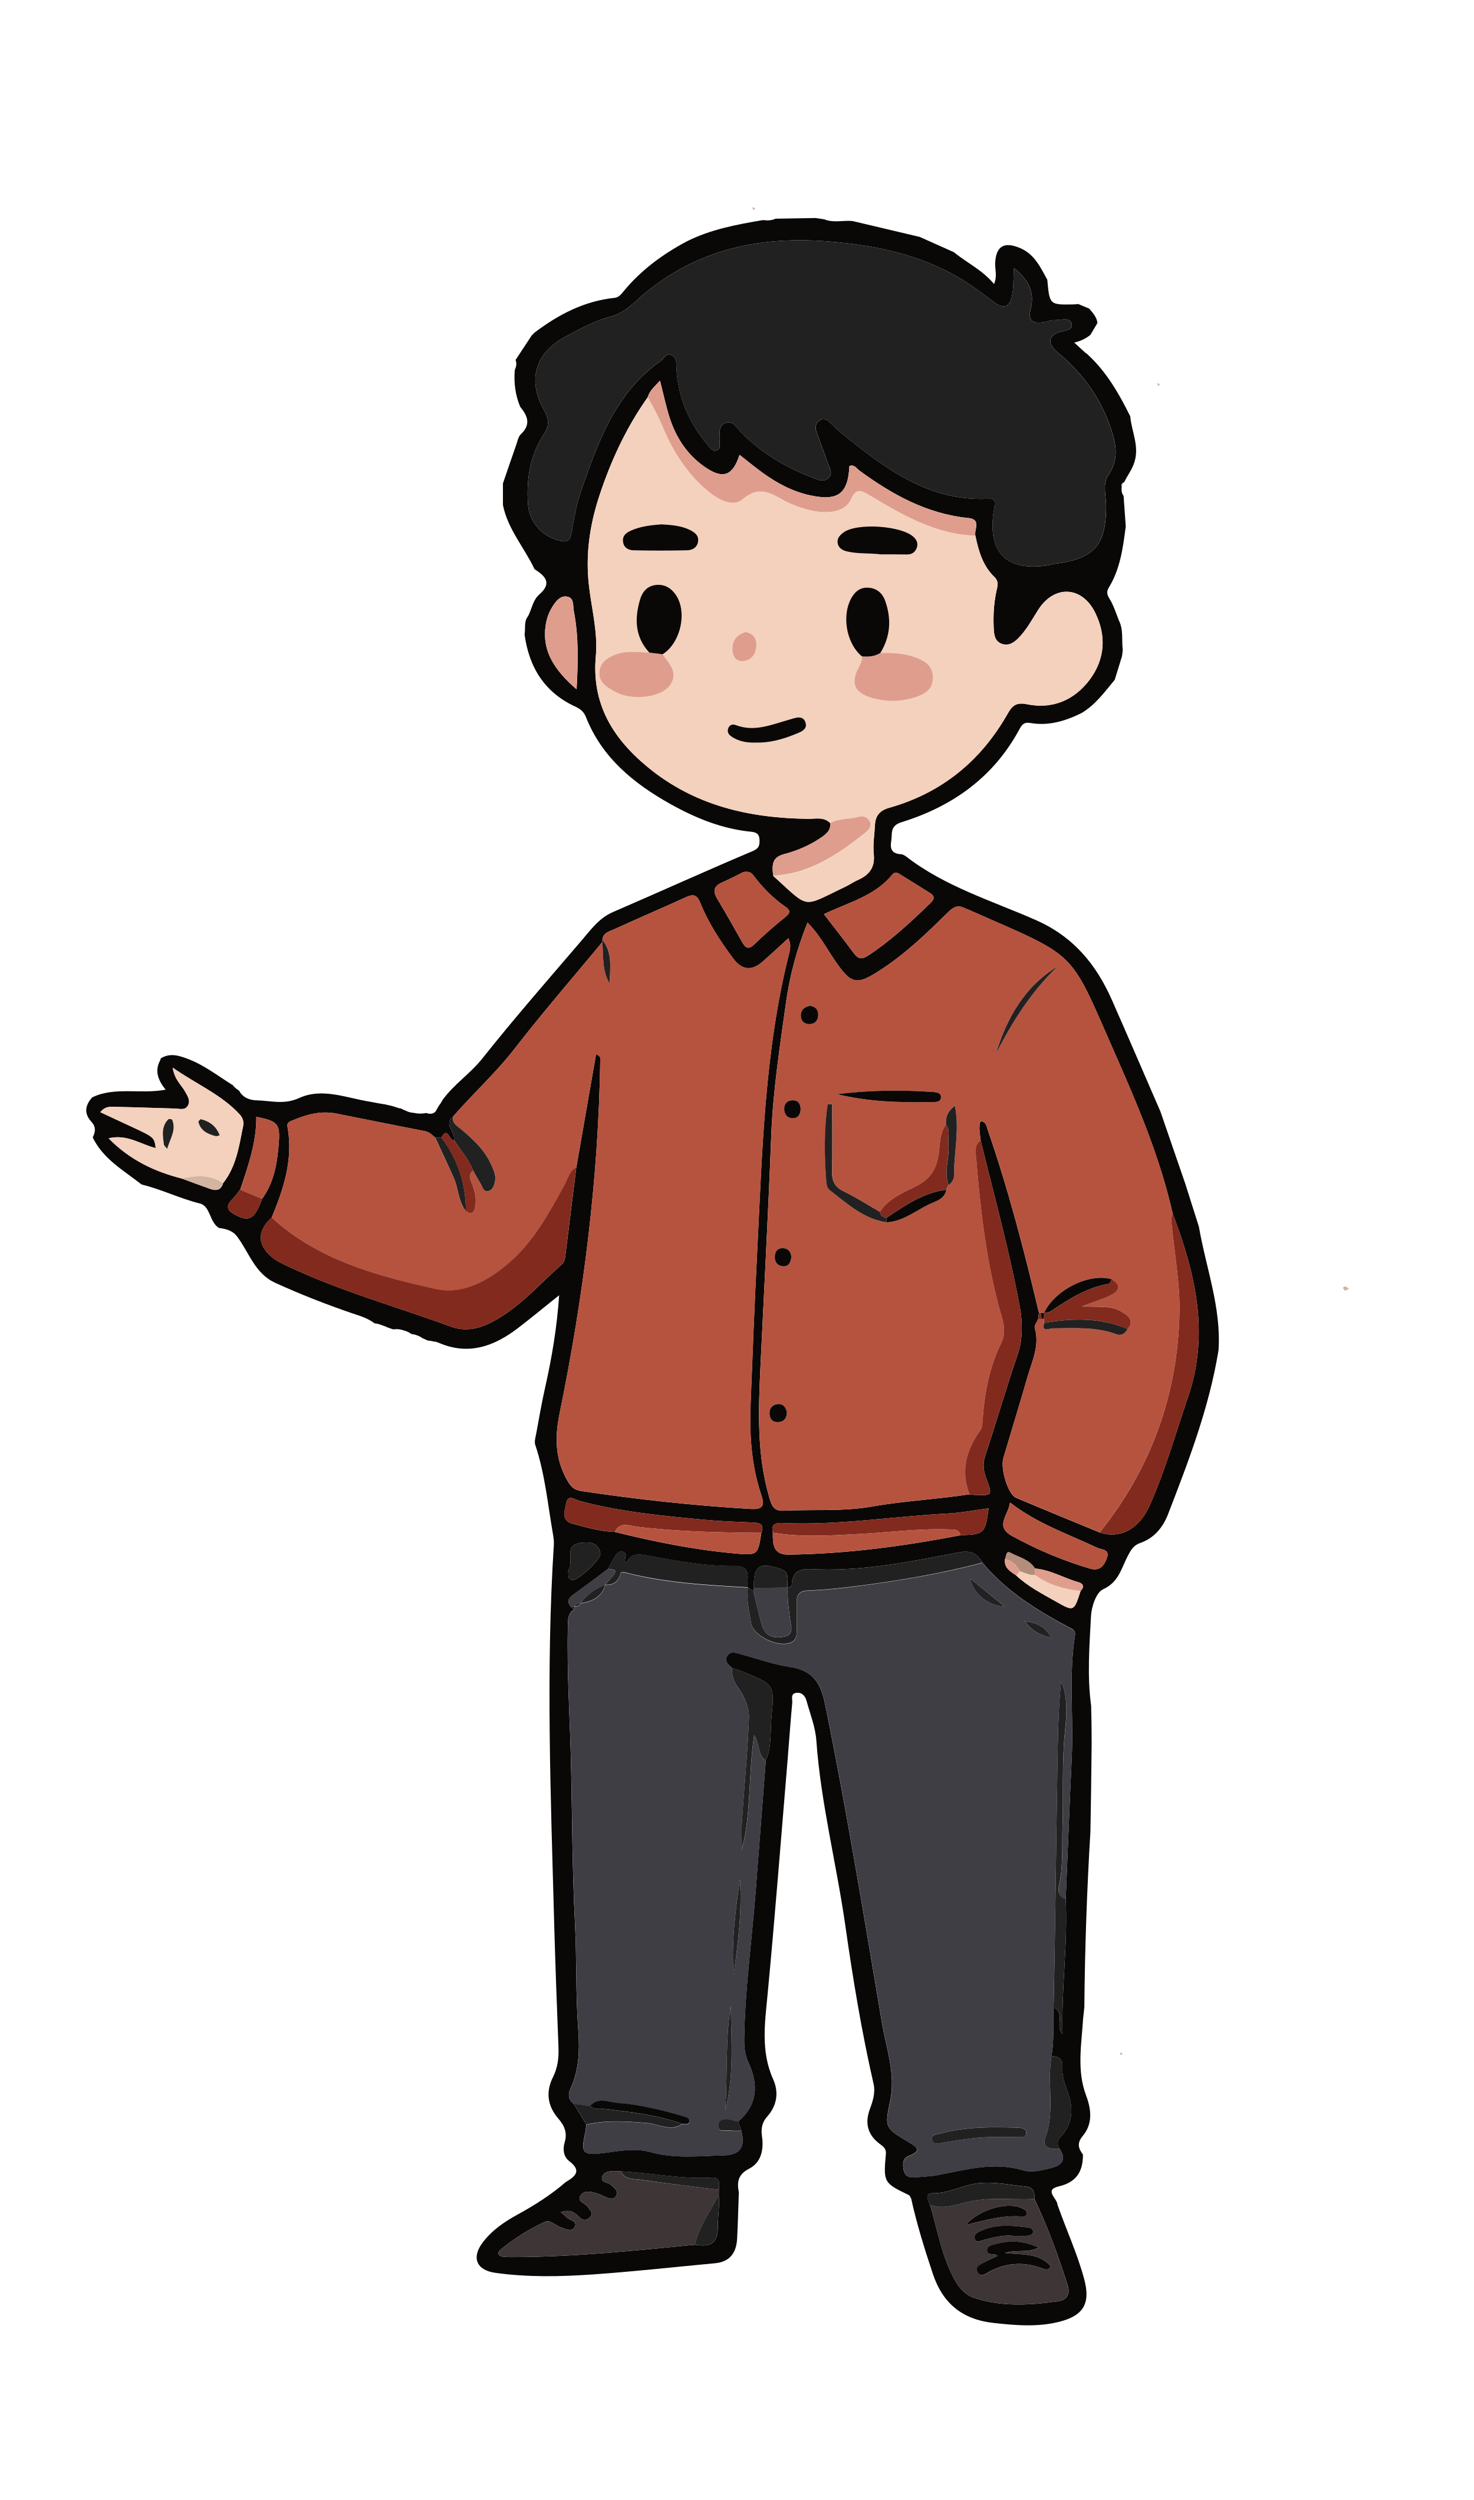 <?xml version="1.0" encoding="utf-8"?>
<!-- Generator: Adobe Illustrator 24.0.2, SVG Export Plug-In . SVG Version: 6.00 Build 0)  -->
<svg version="1.1" id="Capa_1" xmlns="http://www.w3.org/2000/svg" xmlns:xlink="http://www.w3.org/1999/xlink" x="0px" y="0px"
	 viewBox="0 0 286.13 485.28" style="enable-background:new 0 0 286.13 485.28;" xml:space="preserve">
<style type="text/css">
	.st0{fill:#0A0807;}
	.st1{fill:#D2B4A0;}
	.st2{fill:#D3B5A1;}
	.st3{fill:#3F3E45;}
	.st4{fill:#B6533F;}
	.st5{fill:#F4D1BD;}
	.st6{fill:#212121;}
	.st7{fill:#822A1D;}
	.st8{fill:#3E3636;}
	.st9{fill:#DF9E8D;}
	.st10{fill:#B48E7B;}
</style>
<path class="st0" d="M232.73,238.13c-0.88-2.77-1.75-5.54-2.63-8.31c-1.61-4.69-3.23-9.38-4.84-14.06
	c-3.13-7.2-6.23-14.42-9.4-21.61c-3.06-6.94-7.48-12.34-14.8-15.56c-8.51-3.75-17.59-6.48-25.11-12.29
	c-0.31-0.24-0.71-0.47-1.08-0.49c-1.7-0.1-2.14-0.98-1.87-2.55c0.25-1.46-0.32-2.94,2-3.66c9.88-3.06,17.84-8.71,22.86-17.99
	c0.51-0.95,0.88-1.49,2.22-1.26c3.46,0.59,6.71-0.38,9.81-1.91c2.74-1.59,4.53-4.12,6.5-6.48c0.47-1.54,0.94-3.07,1.42-4.61
	c0.05-0.4,0.09-0.8,0.14-1.19c-0.24-1.91,0.17-3.91-0.76-5.74c-0.46-1.17-0.85-2.38-1.41-3.49c-0.47-0.94-1.29-1.65-0.53-2.89
	c2.22-3.62,2.74-7.74,3.28-11.84c-0.14-1.98-0.28-3.95-0.42-5.93c-0.42-0.56-0.44-1.21-0.36-1.87c-0.12-0.43,0.12-0.66,0.48-0.81
	c0.62-1.3,1.51-2.4,1.97-3.85c1.02-3.17-0.55-5.95-0.79-8.91c-2.23-4.49-4.7-8.82-8.5-12.22l-0.15-0.07c-0.65-0.6-1.3-1.2-2.23-2.04
	c1.3-0.31,2.28-0.8,3.14-1.5c0.46-0.77,0.91-1.55,1.37-2.32c-0.15-1.14-0.9-1.95-1.6-2.77c-0.71-0.3-1.43-0.6-2.14-0.9
	c-0.3,0.03-0.59,0.07-0.89,0.08c-4.67,0.09-4.67,0.09-5.11-4.79c-1.33-2.41-2.46-4.94-5.26-6.14c-3.12-1.33-4.71-0.4-4.86,2.92
	c-0.05,1.21,0.45,2.47-0.22,4.05c-2.31-2.77-5.3-4.12-7.78-6.17l-6.64-2.97c-4.34-1.03-8.68-2.06-13.03-3.08l-0.6-0.04
	c-1.64-0.03-3.3,0.36-4.91-0.3c-0.56-0.08-1.13-0.17-1.69-0.25c-2.59,0.04-5.17,0.08-7.76,0.13c-0.78,0.38-1.61,0.36-2.44,0.27
	c-5.1,0.86-10.18,1.8-14.86,4.17c-4.59,2.45-8.72,5.48-12.07,9.5c-0.5,0.6-0.99,1.33-1.84,1.42c-5.91,0.61-10.94,3.24-15.58,6.76
	c-0.18,0.18-0.37,0.37-0.55,0.55l-3.13,4.76c0.28,0.67,0.13,1.31-0.15,1.94c-0.2,2.46,0.09,4.85,1.05,7.14
	c1.43,1.74,2.15,3.44,0.13,5.33c-0.51,0.48-0.65,1.37-0.91,2.09c-0.87,2.48-1.72,4.97-2.57,7.46c0,1.4,0,2.8,0,4.19
	c0.94,4.7,4.16,8.27,6.14,12.46c2.05,1.31,3.48,2.68,0.91,4.91c-1.23,1.07-1.44,2.78-2.16,4.18c-0.87,1.07-0.48,2.39-0.69,3.59
	c0.87,6.37,3.88,11.25,9.87,14c0.97,0.44,1.65,1.01,2.04,2.01c3.1,7.87,9.24,12.87,16.33,16.85c4.89,2.74,10.07,4.87,15.74,5.42
	c1.11,0.11,1.61,0.51,1.63,1.63c0.01,1.05-0.1,1.61-1.36,2.14c-9.07,3.83-18.03,7.91-27.07,11.81c-2.72,1.17-4.33,3.45-6.12,5.54
	c-6.49,7.58-13.07,15.1-19.28,22.92c-2.33,2.93-5.56,5.03-7.73,8.07c-0.17,0.36-0.39,0.7-0.65,1.01c-0.17,0.3-0.36,0.58-0.51,0.9
	c-0.35,0.73-1.08,0.84-1.82,0.63c-0.06-0.02-0.09-0.04-0.14-0.06c-0.36,0.08-0.75,0.12-1.17,0.12c-0.44,0-0.84-0.05-1.22-0.14
	c-0.57-0.02-1.1-0.16-1.6-0.42c-0.31-0.1-0.6-0.24-0.87-0.41c-0.33-0.04-0.71-0.14-1.16-0.31c-0.64-0.24-1.34-0.34-2.01-0.51
	c-0.33-0.05-0.66-0.11-0.99-0.16c-0.65-0.12-1.29-0.24-1.94-0.36c-4.58-0.73-9.26-2.77-13.76-0.7c-2.9,1.33-5.49,0.5-8.21,0.44
	c-1.44-0.03-2.74-0.58-3.42-1.89c-0.51-0.29-0.94-0.68-1.28-1.13l-0.11-0.03c-2.83-1.78-5.48-3.86-8.67-5.04
	c-1.73-0.65-3.42-1.14-5.15-0.05c0,0.14-0.04,0.26-0.11,0.37c-1.08,2.01-0.46,3.81,1.06,5.7c-4.93,0.92-9.8-0.63-14.23,1.48
	c-1.42,1.54-1.65,3.16-0.16,4.77c0.91,0.98,0.77,1.96,0.24,3.02c2.03,4.21,6.02,6.4,9.48,9.13c3.87,0.94,7.45,2.73,11.34,3.7
	c2.02,0.5,1.83,3.59,3.67,4.74c1.33,0.17,2.6,0.47,3.49,1.6c2.37,3.11,3.46,7.23,7.45,9.05c4.82,2.2,9.74,4.13,14.75,5.85
	c1.57,0.54,3.14,0.95,4.54,2.02c0.12,0.02,0.25,0.02,0.37,0.04c0.49,0.1,0.96,0.27,1.42,0.45c0.2,0.06,0.39,0.14,0.57,0.23
	c0.08,0.03,0.16,0.07,0.25,0.1c0.33,0.13,0.66,0.23,0.99,0.34c0.1-0.01,0.2,0,0.3-0.02c0.58-0.06,1.14,0.02,1.65,0.2
	c0.01,0,0.01,0,0.02,0c0.69,0.18,1.19,0.43,1.58,0.73c0.86,0.1,1.59,0.4,2.18,0.83c0.02,0.01,0.04,0.01,0.06,0.02
	c0.14,0.06,0.29,0.12,0.43,0.18c0.16,0.07,0.31,0.14,0.45,0.22c0.43,0.03,0.83,0.1,1.19,0.21c0.27-0.02,0.62,0.08,1.06,0.27
	c5.76,2.47,10.72,0.63,15.33-2.9c2.6-1.99,5.11-4.08,7.97-6.36c-0.42,6.26-1.41,12.08-2.71,17.87c-0.68,3.01-1.2,6.06-1.76,9.09
	c-0.13,0.68-0.37,1.46-0.17,2.07c1.9,5.66,2.43,11.57,3.45,17.4c0.12,0.69,0.2,1.33,0.16,2.02c-1.56,24.43-0.6,48.86,0.06,73.28
	c0.22,8.08,0.53,16.15,0.84,24.22c0.08,2.03-0.13,3.96-1.06,5.81c-1.46,2.9-1.07,5.63,1.03,8.06c1.19,1.38,1.8,2.76,1.23,4.62
	c-0.4,1.3-0.22,2.79,0.86,3.61c2.55,1.94,1.18,3.01-0.67,4.11c-2.87,2.49-6.06,4.5-9.38,6.32c-2.55,1.4-4.93,3.03-6.71,5.38
	c-2.23,2.94-1.24,5.39,2.44,5.9c6.26,0.88,12.56,0.75,18.82,0.32c7.95-0.55,15.88-1.44,23.83-2.18c2.94-0.27,4.15-2.09,4.29-4.8
	c0.16-2.98,0.22-5.97,0.33-8.95c-0.37-1.98-0.2-3.48,2-4.6c2.38-1.22,2.86-3.76,2.5-6.26c-0.22-1.51-0.01-2.72,1-3.85
	c1.92-2.16,2.3-4.72,1.16-7.26c-2.42-5.39-1.61-10.85-1.08-16.43c1.44-15.18,2.62-30.39,3.89-45.59c0.31-3.68,0.55-7.36,0.9-11.03
	c0.06-0.69-0.39-1.78,0.78-1.95c1.02-0.15,1.72,0.55,1.97,1.48c0.71,2.59,1.75,5.17,1.93,7.81c0.87,12.17,3.93,23.97,5.64,36
	c1.46,10.26,3.15,20.48,5.46,30.59c0.4,1.77-0.14,3.35-0.72,4.94c-0.97,2.65-0.47,4.88,1.81,6.65c0.67,0.52,1.41,0.87,1.3,2.09
	c-0.5,5.49-0.37,5.6,4.45,7.92c0.21,0.1,0.31,0.45,0.46,0.68c1.1,4.97,2.61,9.81,4.22,14.64c1.91,5.72,5.74,8.85,11.78,9.51
	c4.3,0.47,8.57,0.84,12.8-0.24c4.65-1.18,6.02-3.56,4.83-8.12c-1.32-5.02-3.53-9.73-5.23-14.62c-0.06-1.21-2.69-2.84,0.26-3.53
	c3.46-0.81,4.71-2.92,4.69-6.18c-0.9-1.2-1.21-2.22-0.03-3.62c1.97-2.35,1.65-5.17,0.65-7.82c-1.85-4.91-0.9-9.87-0.6-14.84
	c0.08-0.76,0.17-1.53,0.25-2.29c0.1-11.39,0.5-22.77,1.18-34.13c0.01-0.4,0.01-0.8,0.02-1.2c0.02-1.2,0.04-2.4,0.06-3.59
	c0.02-1.05,0.03-2.11,0.05-3.16c0.04-3.12,0.07-6.24,0.11-9.36c-0.01-1.24-0.02-2.48-0.03-3.72c-0.02-1.13-0.04-2.26-0.07-3.38
	c-0.79-5.79-0.33-11.6-0.03-17.38c0.09-1.84,1.01-4.63,2.35-5.23c3.07-1.39,3.54-4.12,4.8-6.49c0.58-1.09,1.08-2.04,2.36-2.48
	c2.74-0.95,4.45-3.02,5.45-5.61c4.02-10.39,8.01-20.78,9.8-31.86C237.08,253.78,234.1,246.09,232.73,238.13z M173.19,169.79
	c0.4-0.49,0.85-0.48,1.31-0.2c2.04,1.25,4.07,2.52,6.1,3.8c0.98,0.62,0.69,1.25,0,1.92c-3.81,3.68-7.67,7.29-12.13,10.21
	c-1.19,0.78-1.92,0.6-2.73-0.5c-1.83-2.48-3.74-4.9-5.8-7.57C164.7,175.16,169.8,173.95,173.19,169.79z M111.93,133.81
	c-4.37-3.79-7.06-7.71-5.85-13.28c0.21-0.95,0.61-1.9,1.13-2.73c0.69-1.09,1.6-2.33,3.03-1.96c1.24,0.32,0.96,1.81,1.16,2.83
	C112.33,123.49,112.23,128.35,111.93,133.81z M112.82,95.24c-0.91,2.62-1.41,5.4-1.86,8.14c-0.27,1.66-0.96,1.94-2.43,1.56
	c-3.33-0.86-5.79-3.64-6.03-6.98c-0.35-4.9,0.37-9.61,3.11-13.75c1.15-1.75,0.86-3.04-0.03-4.63c-3.26-5.8-1.69-11.11,4.22-14.25
	c2.82-1.49,5.62-3.07,8.74-3.88c2.96-0.77,4.85-3.11,7.07-4.89c10.49-8.43,22.43-10.78,35.63-9.66c8.2,0.69,15.94,2.24,23.23,6.06
	c3.02,1.58,5.73,3.58,8.43,5.64c1.89,1.45,3.09,1.08,3.56-1.22c0.32-1.54,0.23-3.16,0.37-5.34c2.89,2.28,4.04,4.74,3.26,7.84
	c-0.66,2.65,0.62,2.99,2.72,2.62c0.59-0.1,1.17-0.39,1.75-0.36c1.23,0.05,3.13-0.69,3.48,0.72c0.33,1.32-1.59,1.28-2.65,1.69
	c-1.96,0.76-1.99,2.3-0.1,3.85c4.98,4.08,8.56,9.13,10.52,15.27c0.92,2.89,1.32,5.68-0.65,8.53c-1.21,1.75-0.43,4.09-0.44,6.16
	c-0.04,7.49-2.3,10.07-9.86,11.07c-0.69,0.09-1.36,0.32-2.05,0.4c-8.01,0.99-11.23-3.15-9.82-11.17c0.32-1.79-0.09-1.9-1.39-1.84
	c-11.77,0.48-20.23-6.26-28.67-13.06c-0.62-0.5-1.13-1.13-1.72-1.67c-0.61-0.57-1.28-1.03-2.13-0.47c-0.79,0.52-0.88,1.35-0.61,2.13
	c0.67,1.98,1.48,3.92,2.12,5.9c0.32,0.99,1.21,2.13,0.29,3.08c-1,1.03-2.28,0.33-3.36-0.09c-5.17-2-9.85-4.79-13.74-8.81
	c-0.79-0.82-1.46-2.2-2.88-1.75c-1.67,0.53-1.05,2.13-1.18,3.35c-0.07,0.67,0.26,1.55-0.45,1.92c-0.95,0.5-1.46-0.45-1.92-1
	c-3.64-4.32-5.77-9.26-6.04-14.95c-0.04-0.89,0.08-1.88-0.85-2.41c-1.15-0.65-1.49,0.56-2.16,1.03
	C119.49,76.2,116.12,85.73,112.82,95.24z M125.67,148.85c-6.82-5.64-10.84-12.34-10.01-21.48c0.42-4.61-0.81-9.12-1.33-13.66
	c-0.7-6.01,0.14-11.74,1.98-17.37c2.24-6.84,5.24-13.33,9.42-19.23c0.38-1.3,1.35-2.1,2.39-3.21c0.7,2.71,1.18,5.13,1.96,7.45
	c1.3,3.87,3.52,7.15,6.97,9.45c3.34,2.22,5.18,1.56,6.51-2.51c1.53,1.19,2.96,2.37,4.45,3.46c2.85,2.07,5.94,3.71,9.4,4.43
	c5.31,1.11,7.22-0.39,7.47-5.72c0.95-0.38,1.4,0.47,1.96,0.89c6.35,4.65,13.09,8.39,21.12,9.2c2.62,0.26,1.09,2.22,1.38,3.44
	c0.61,2.96,1.44,5.84,3.7,8.01c0.93,0.9,0.57,1.82,0.37,2.76c-0.52,2.46-0.65,4.94-0.5,7.44c0.07,1.12,0.26,2.24,1.46,2.73
	c1.31,0.53,2.36-0.13,3.23-0.99c1.65-1.63,2.72-3.68,3.95-5.61c3.11-4.85,8.49-4.61,11.05,0.6c2.2,4.48,1.9,9.02-1.09,13.01
	c-2.98,3.96-7.21,5.75-12.14,4.75c-2.05-0.41-2.85,0.2-3.74,1.78c-5.19,9.18-12.79,15.42-23.01,18.31
	c-1.83,0.51-2.69,1.52-2.78,3.33c-0.09,1.89-0.43,3.81-0.23,5.67c0.27,2.64-0.93,4.08-3.15,5.05c-0.82,0.36-1.56,0.9-2.37,1.28
	c-8.54,4.03-6.75,4.45-13.99-2.1c-0.39-2.67,0.12-3.68,2.18-4.23c2.53-0.67,4.9-1.69,7.06-3.16c0.99-0.67,1.98-1.41,1.81-2.85
	c-1.22-1.25-2.8-0.81-4.24-0.82C145.45,158.81,134.8,156.4,125.67,148.85z M140.2,171.28c1.54-0.67,3.03-1.47,4.1-2
	c1.19-0.21,1.6,0.19,1.98,0.69c1.75,2.31,3.76,4.36,6.15,6.02c0.99,0.68,1.06,1.18,0.05,1.99c-2.08,1.68-4.12,3.43-6.03,5.31
	c-1.25,1.22-1.8,0.61-2.43-0.5c-1.57-2.76-3.11-5.54-4.75-8.26C138.35,173.02,138.5,172.02,140.2,171.28z M40.77,230.77
	c-1.84-0.65-3.67-1.34-5.5-2.01c-5.27-1.35-10.05-3.58-14.19-7.8c3.63-0.88,6.24,1.21,9.15,1.89c-0.3-2.1-0.3-2.1-4.63-4.11
	c-1.96-0.91-3.93-1.82-6.13-2.85c1-1.27,2.14-1.05,3.13-1.03c3.79,0.07,7.59,0.22,11.38,0.32c0.87,0.02,1.9,0.41,2.47-0.54
	c0.6-1-0.05-1.9-0.53-2.77c-0.69-1.27-2-2.19-2.4-4.63c4.69,3.27,9.45,5.23,12.99,9.06c0.54,0.58,0.87,1.36,0.7,2.21
	c-0.79,3.89-1.32,7.88-3.9,11.15C42.92,231.08,41.94,231.18,40.77,230.77z M45.67,235.81c-1.74-0.92-1.84-1.77-0.52-3.08
	c0.55-0.55,0.99-1.21,1.48-1.82c1.55-4.59,3.16-9.17,3.13-14.12c4.26,0.84,4.65,1.41,4.34,5.28c-0.3,3.8-0.91,7.47-3.23,10.64
	C49.39,236.72,48.39,237.24,45.67,235.81z M108.65,274.26c4.64-22.7,7.55-45.61,7.88-68.8c0-0.26-0.17-0.52-0.82-0.86l-3.84,22.03
	c-0.72,5.81-1.43,11.62-2.17,17.43c-0.06,0.46-0.26,1.03-0.59,1.32c-4.47,3.93-8.36,8.56-13.81,11.34c-2.55,1.3-5.16,1.76-7.79,0.79
	c-10.56-3.88-21.45-6.89-31.65-11.72c-0.9-0.43-1.83-0.84-2.62-1.42c-3.32-2.44-3.48-5.34-0.5-8.04c2.36-5.64,4.21-11.37,3.07-17.62
	c-0.18-0.96,0.69-1.1,1.29-1.35c2.61-1.1,5.31-1.76,8.16-1.21c5.76,1.13,11.52,2.32,17.28,3.43c0.88,0.17,1.36,0.77,1.96,1.26
	c0.39-0.01,0.77-0.02,1.16-0.03c1.32-2.34,1.55,0.79,2.47,0.49c0.35-1.56-2.18-3.06-0.11-4.66c3.93-4.48,8.34-8.5,12.01-13.25
	c5.42-7,11.24-13.7,16.89-20.52c-0.03-0.13-0.03-0.26,0.02-0.39c0.08-1.42,1.33-1.67,2.26-2.09c4.63-2.12,9.31-4.11,13.94-6.23
	c1.49-0.68,2.18-0.47,2.83,1.16c1.57,3.9,3.88,7.41,6.39,10.78c1.65,2.21,3.55,2.41,5.61,0.62c1.65-1.43,3.24-2.93,5.06-4.59
	c0.53,1.07,0.38,2.03,0.15,2.93c-4.84,19.2-5.23,38.88-6.23,58.49c-0.5,9.66-0.86,19.33-1.25,28.99c-0.24,6.01,0.16,11.97,2.1,17.73
	c0.75,2.21,0.06,2.76-2.18,2.63c-10.97-0.66-21.89-1.84-32.76-3.47c-1.43-0.21-2.03-0.83-2.77-2.12
	C107.68,283.07,107.71,278.82,108.65,274.26z M109.91,291.8c0.33-1.85,1.67-0.7,2.6-0.45c8.02,2.15,16.26,2.9,24.49,3.68
	c2.97,0.28,5.97,0.36,8.96,0.5c1.33,0.06,2.53,0.16,1.83,2.02c-0.69,4.38-0.69,4.4-5.29,3.98c-7.84-0.72-15.52-2.27-23.15-4.16
	c-2.81-0.09-5.5-0.89-8.19-1.6C108.79,295.13,109.66,293.18,109.91,291.8z M112.26,299.59c1.11-0.25,3.87-0.67,4.28,1.91
	c0.19,1.19-4.36,5.34-5.42,5.19c-1.03-0.15-0.69-1.01-0.84-1.88C111.56,303.36,109.45,300.22,112.26,299.59z M139.35,432.24
	c0.04,3.5-1.73,3.91-4.45,3.49c-11.59,1.13-23.18,2.34-34.84,2.4c-0.8,0-1.6,0.02-2.39-0.07c-1.03-0.13-1.2-0.82-0.48-1.4
	c2.63-2.14,5.5-3.96,8.58-5.38c1.03-0.47,2,0.68,3.02,1.04c0.94,0.33,2.2,0.99,2.74,0.04c0.73-1.27-1.03-1.34-1.61-2.02
	c-0.24-0.29-0.57-0.5-1.06-0.92c1.49-0.53,2.5-0.2,3.36,0.73c0.7,0.76,1.49,1.11,2.3,0.24c0.78-0.83,0-1.39-0.46-2.04
	c-0.51-0.73-2.19-1.05-1.33-2.23c0.77-1.08,2.18-0.67,3.34-0.3c0.47,0.15,0.91,0.41,1.37,0.6c0.75,0.32,1.65,0.69,2.14-0.17
	c0.58-1.02-0.38-1.56-1.03-2.17c-0.57-0.54-2.11-0.38-1.62-1.64c0.4-1.01,1.6-1.03,2.63-1c0.3,0.01,0.6,0.03,0.9,0.04
	c5.93,0.28,11.78,1.59,17.77,1.21c1.61-0.1,1.44,1.28,1.31,2.4c0,0.34-0.01,0.68-0.01,1.02
	C139.74,428.15,139.32,430.22,139.35,432.24z M207.23,443.51c0.6,1.88-0.15,2.97-1.96,3.21c-5.35,0.74-10.72,1.06-15.97-0.6
	c-1.77-0.56-2.99-1.8-3.92-3.47c-2.58-4.6-3.37-9.75-4.86-14.69c-0.41-0.9-1.07-2.25,0.53-2.23c3.1,0.04,5.74-1.54,8.68-1.92
	c3.19-0.41,6.32,0.34,9.46,0.64c1.43,0.14,1.7,1.15,1.59,2.37C203.39,432.22,205.41,437.82,207.23,443.51z M208.67,317.46
	c-1.25,7.82-0.25,15.69-0.62,23.53c-0.43,9.23-0.79,18.46-1.18,27.69c0.42,8.67-0.85,17.3-0.62,26.14c-1.54-1.57,0.69-4.1-1.74-5.15
	c-0.2,3.14,0.21,6.31-0.43,9.43c1.37,0.06,2.3,0.54,2.16,2.14c-0.12,1.42,0.27,2.76,0.76,4.05c1.27,3.33,1.63,6.53-1.05,9.41
	c-0.69,0.74-0.85,1.54-0.26,2.41c1.29,1.98,0.64,3.12-1.54,3.69c-1.86,0.48-3.83,0.98-5.62,0.45c-5.66-1.68-11.04-0.08-16.5,0.95
	c-1.46,0.27-2.97,0.31-4.45,0.44c-1.12,0.1-1.94-0.22-2.17-1.48c-0.21-1.17-0.22-2.22,1.11-2.72c2.67-1.02,1.21-1.82-0.13-2.62
	c-4.57-2.75-4.71-2.78-3.6-7.99c1.11-5.22-0.72-10.09-1.56-15.02c-3.5-20.69-6.87-41.4-11.06-61.98c-0.84-4.14-2.42-6.63-6.84-7.27
	c-3.23-0.47-6.37-1.63-9.54-2.48c-0.87-0.23-1.88-0.64-2.51,0.2c-0.8,1.05-0.02,1.84,0.82,2.49c0.74,0.26,1.5,0.5,2.22,0.79
	c5.85,2.38,6.08,2.41,5.45,8.5c-0.29,2.88,0.11,5.91-1.12,8.68c-0.66,8.53-1.31,17.07-1.98,25.6c-0.74,9.43-2.06,18.8-2.21,28.28
	c-0.03,1.63,0.11,3.22,0.79,4.68c2.01,4.31,1.85,8.21-1.95,11.52c0.2,0.6,0.4,1.19,0.59,1.79c0.85,3-0.17,4.68-3.26,4.75
	c-4.77,0.11-9.6,0.7-14.29-0.61c-3.23-0.9-6.34-0.17-9.48,0.2c-3.68,0.44-4.14-0.05-3.29-3.8c0.13-0.58,0.17-1.17,0.25-1.76
	c-0.81-1.33-1.62-2.65-2.42-3.98c-1-0.79-1.22-1.72-0.68-2.9c1.7-3.73,1.83-7.59,1.52-11.67c-0.51-6.75-0.27-13.53-0.62-20.3
	c-0.55-10.54-0.54-21.11-0.79-31.67c-0.21-8.66-0.8-17.32-0.6-25.99c0.03-1.31-0.1-2.63,1.23-3.45c-0.2-0.17-0.39-0.34-0.59-0.51
	c-1.07-1.22-0.29-1.89,0.71-2.6c2.18-1.56,4.32-3.19,6.47-4.79c0.38-0.7,0.73-1.4,1.13-2.08c0.4-0.69,0.83-1.54,1.81-1.2
	c1.11,0.39-0.18,1.45,0.59,2.21c0.76-1.86,2.11-1.87,3.86-1.55c5.67,1.04,11.36,2.13,17.15,2.07c3.5-0.03,2.29,2.43,2.56,4.16
	c0,0,0.03,0.04,0.03,0.04c0.36,0.2,0.72,0.41,1.08,0.61c0.03-0.18,0.05-0.36,0.08-0.54c-0.11-4.34,1.09-5.12,5.14-3.71
	c2.12,0.74,1.18,2.36,1.43,3.66l0,0c0.27-0.13,0.77-0.25,0.77-0.38c0.11-3.82,2.85-3.25,5.27-3.18c9.21,0.26,18.18-1.57,27.14-3.3
	c2.35-0.46,3.59,0.17,4.63,2c4.54,5.48,10.44,9.14,16.61,12.44C208.05,316.15,208.84,316.42,208.67,317.46z M151.81,295.63
	c10.78,0.51,21.43-1.27,32.15-1.84c2.64-0.14,5.27-0.66,7.95-1.01c-0.66,4.91-0.82,5.05-5.45,5.23
	c-11.02,2.12-22.12,3.62-33.37,3.76c-3.07,0.04-3.1-2.09-3.07-4.27C149.66,295.96,150.45,295.57,151.81,295.63z M209.76,308.83
	c-1.3,4.02-1.3,4.02-4.8,2.04c-2.68-1.52-5.44-2.93-7.71-5.07c-1.13-0.76-2.39-1.45-2.16-3.14c0.26-0.52,0.15-1.74,1.06-1.25
	c1.65,0.9,3.67,1.28,4.76,3.06c3,0.24,5.58,1.84,8.4,2.64C210.31,307.39,210.55,308.02,209.76,308.83z M214.85,302.47
	c-0.57,1.57-1.42,2.56-3.34,1.99c-5.27-1.56-10.29-3.69-15.1-6.34c-3.39-1.87-0.6-4.08-0.35-6.47c5.33,4.15,11.33,6.13,16.97,8.81
	C213.85,300.85,215.52,300.67,214.85,302.47z M230.6,271.25c-2.42,7.05-4.41,14.26-7.47,21.08c-2.02,4.5-5.76,6.44-9.66,5.14
	c-5.42-2.24-10.86-4.46-16.27-6.75c-1.52-0.64-3.04-5.62-2.43-7.7c1.55-5.25,3.17-10.47,4.68-15.73c0.89-3.11,2.43-6.13,1.41-9.55
	c-0.13-0.44,0.41-1.07,0.63-1.61c0.06-0.43,0.13-0.87,0.19-1.3c-2.85-12.02-5.94-23.98-9.99-35.66c-0.2-0.58-0.25-1.43-1.36-1.54
	c-0.42,1.24-0.1,2.49,0.03,3.72c2.63,10.82,5.63,21.57,7.63,32.5c0.47,2.58,0.61,5.97-0.41,8.97c-2.24,6.59-4.2,13.28-6.37,19.9
	c-0.51,1.55-0.26,2.92,0.27,4.34c1.21,3.25,1.2,3.25-2.39,3.11c-0.3-0.01-0.59-0.07-0.89-0.11c-6.29,0.97-12.64,1.27-18.94,2.38
	c-5.6,0.99-11.46,0.53-17.2,0.8c-1.89,0.09-2.27-1.02-2.7-2.47c-2.47-8.39-2.15-16.96-1.74-25.54c0.71-14.94,1.52-29.88,2.09-44.82
	c0.34-8.69,1.68-17.27,2.87-25.83c0.71-5.1,2.08-10.3,4.17-15.49c2.15,2.12,3.5,4.64,5.07,6.98c3.48,5.17,4.37,5.34,9.49,1.95
	c4.69-3.1,8.71-6.99,12.69-10.91c1.11-1.1,1.97-1.53,3.33-0.79c0.17,0.09,0.38,0.13,0.56,0.21c21.59,9.55,19.44,7.32,28.35,27.52
	c4.5,10.21,8.91,20.49,11.38,31.46C232.04,247.14,234.85,258.86,230.6,271.25z"/>
<path class="st1" d="M85.67,62.4"/>
<path class="st1" d="M146.62,40.47c-0.12,0.1-0.23,0.2-0.34,0.29c-0.08-0.12-0.18-0.24-0.24-0.37c-0.01-0.03,0.13-0.18,0.15-0.17
	C146.33,40.28,146.45,40.37,146.62,40.47z"/>
<path class="st1" d="M217.72,94.41c-0.12-0.43,0.12-0.66,0.48-0.81C218.04,93.86,217.88,94.14,217.72,94.41z"/>
<path class="st2" d="M261.89,250.14c-0.39,0.19-0.63,0.41-0.8,0.37c-0.18-0.05-0.29-0.36-0.43-0.55c0.15-0.09,0.33-0.28,0.46-0.25
	C261.33,249.74,261.52,249.92,261.89,250.14z"/>
<path class="st2" d="M217.65,398.36c0.1,0.11,0.19,0.22,0.28,0.33c-0.13,0.07-0.26,0.16-0.4,0.21c-0.03,0.01-0.16-0.15-0.14-0.18
	C217.45,398.58,217.56,398.47,217.65,398.36z"/>
<path class="st3" d="M204.52,389.68c-0.2,3.14,0.21,6.31-0.43,9.43c-0.06,0.59-0.14,1.18-0.19,1.77c-0.4,4.68,0.74,9.41-1,14.08
	c-0.76,2.03,1.19,2.29,2.81,2.18c1.29,1.98,0.64,3.12-1.54,3.69c-1.86,0.48-3.83,0.98-5.62,0.45c-5.66-1.68-11.04-0.08-16.5,0.95
	c-1.46,0.27-2.97,0.31-4.45,0.44c-1.12,0.1-1.94-0.22-2.17-1.48c-0.21-1.17-0.22-2.22,1.11-2.72c2.67-1.02,1.21-1.82-0.13-2.62
	c-4.57-2.75-4.71-2.78-3.6-7.99c1.11-5.22-0.72-10.09-1.56-15.02c-3.5-20.69-6.87-41.4-11.06-61.98c-0.84-4.14-2.42-6.63-6.84-7.27
	c-3.23-0.47-6.37-1.63-9.54-2.48c-0.87-0.23-1.88-0.64-2.51,0.2c-0.8,1.05-0.02,1.84,0.82,2.49c-0.12,1.47,0.38,2.73,1.22,3.91
	c1.25,1.74,2.15,3.81,2.06,5.83c-0.27,6.65-0.92,13.28-1.36,19.92c-0.12,1.86-0.02,3.73-0.02,5.6c1.87-7.23,1.22-14.62,2.39-22.22
	c1.18,1.83,0.63,3.86,2.26,4.93c-0.66,8.53-1.31,17.07-1.98,25.6c-0.74,9.43-2.06,18.8-2.21,28.28c-0.03,1.63,0.11,3.22,0.79,4.68
	c2.01,4.31,1.85,8.21-1.95,11.52c-0.38-0.08-0.78-0.12-1.15-0.25c-1.16-0.42-2.58-0.27-2.72,0.85c-0.21,1.67,1.47,1,2.4,1.14
	c0.67,0.1,1.37,0.04,2.06,0.05c0.85,3-0.17,4.68-3.26,4.75c-4.77,0.11-9.6,0.7-14.29-0.61c-3.23-0.9-6.34-0.17-9.48,0.2
	c-3.68,0.44-4.14-0.05-3.29-3.8c0.13-0.58,0.17-1.17,0.25-1.76c3.91-0.91,7.83-0.62,11.79-0.3c2.25,0.18,4.53,1.74,6.84,0.19
	c0.49,0.02,1.18,0.19,1.33-0.34c0.21-0.75-0.57-0.96-1.1-1.11c-4.2-1.22-8.45-2.26-12.83-2.61c-1.8-0.14-3.74-1.19-5.33,0.62
	c-1.04-0.14-2.09-0.28-3.13-0.43c-1-0.79-1.22-1.72-0.68-2.9c1.7-3.73,1.83-7.59,1.52-11.67c-0.51-6.75-0.27-13.53-0.62-20.3
	c-0.55-10.54-0.54-21.11-0.79-31.67c-0.21-8.66-0.8-17.32-0.6-25.99c0.03-1.31-0.1-2.63,1.23-3.45c0.01-0.21,0.03-0.41,0.04-0.62
	l0,0c0.51,0.04,0.94-0.09,1.19-0.59l0.02-0.01c2.24-0.34,4.1-1.17,4.79-3.58l0.01-0.01c1.72,0.13,2.63-0.77,2.99-2.36
	c0.18-0.02,0.37-0.05,0.55-0.08c7.9,2.09,16,2.51,24.1,2.97c0,0,0.02,0.04,0.02,0.04c-0.33,2.32,0.29,4.57,0.61,6.82
	c0.37,2.56,5.4,4.92,7.78,3.81c0.99-0.46,1.1-1.33,1.1-2.26c0.01-1.8,0.05-3.59-0.01-5.39c-0.06-1.58,0.45-2.35,2.19-2.42
	c2.98-0.13,5.96-0.41,8.92-0.79c8.4-1.08,16.75-2.45,24.95-4.62c4.54,5.48,10.44,9.14,16.61,12.44c0.72,0.39,1.51,0.66,1.35,1.69
	c-1.25,7.82-0.25,15.69-0.62,23.53c-0.43,9.23-0.79,18.46-1.18,27.69c-2.06-0.8-1.28-2.64-1.08-3.87c0.58-3.48,0.35-6.96,0.46-10.44
	c0.2-6.07-0.15-12.14,0.47-18.22c0.33-3.21,0.65-6.61-0.74-9.76c-0.6,5.57-0.63,11.16-0.72,16.71
	C204.99,358.62,204.86,374.15,204.52,389.68z M199.12,314.73c-0.09-0.02-0.18-0.05-0.27-0.07c0.06,0.05,0.12,0.11,0.18,0.16
	c1.25,1.76,3.01,2.63,5,3.08C203.02,315.79,201.22,315.02,199.12,314.73z M188.29,306.39c-0.07-0.03-0.13-0.06-0.2-0.1
	c0.06,0.04,0.12,0.07,0.19,0.11c0.74,2.93,3.32,5.17,6.74,5.45C192.57,309.87,190.43,308.13,188.29,306.39z M193.79,414.82
	c1.2,0,2.39,0.05,3.59-0.02c0.7-0.04,1.85,0.34,1.83-0.87c-0.01-0.8-0.96-0.91-1.66-0.93c-4.98-0.15-9.95-0.2-14.83,1.08
	c-0.75,0.2-1.93,0.2-1.8,1.15c0.17,1.25,1.45,0.79,2.23,0.66C186.67,415.33,190.19,414.74,193.79,414.82z M140.77,409.78
	c1.74-6.76,1.2-13.58,1.07-20.39C140.76,396.17,141.27,402.99,140.77,409.78z M142.42,383.35c0.82-6.12,1.66-12.29,1.21-18.55
	C142.76,370.93,141.94,377.07,142.42,383.35z"/>
<path class="st4" d="M201.69,254.82c-2.85-12.02-5.94-23.98-9.99-35.66c-0.2-0.58-0.25-1.43-1.36-1.54
	c-0.42,1.24-0.1,2.49,0.03,3.72c-1.32,0.94-0.95,2.36-0.85,3.57c0.77,9.59,1.88,19.13,4.33,28.47c0.62,2.37,1.74,4.88,0.55,7.27
	c-2.39,4.82-3.31,9.93-3.66,15.21c-0.04,0.59-0.07,1.28-0.39,1.72c-2.76,3.82-3.9,7.89-2.14,12.47c-6.29,0.97-12.64,1.27-18.94,2.38
	c-5.6,0.99-11.46,0.53-17.2,0.8c-1.89,0.09-2.27-1.02-2.7-2.47c-2.47-8.39-2.15-16.96-1.74-25.54c0.71-14.94,1.52-29.88,2.09-44.82
	c0.34-8.69,1.68-17.27,2.87-25.83c0.71-5.1,2.08-10.3,4.17-15.49c2.15,2.12,3.5,4.64,5.07,6.98c3.48,5.17,4.37,5.34,9.49,1.95
	c4.69-3.1,8.71-6.99,12.69-10.91c1.11-1.1,1.97-1.53,3.33-0.79c0.17,0.09,0.38,0.13,0.56,0.21c21.59,9.55,19.44,7.32,28.35,27.52
	c4.5,10.21,8.91,20.49,11.38,31.46c-0.42,1.07-0.19,2.13-0.07,3.23c0.55,5.34,1.51,10.69,1.4,16.02
	c-0.32,15.92-5.49,30.22-15.49,42.7c-5.42-2.24-10.86-4.46-16.27-6.75c-1.52-0.64-3.04-5.62-2.43-7.7
	c1.55-5.25,3.17-10.47,4.68-15.73c0.89-3.11,2.43-6.13,1.41-9.55c-0.13-0.44,0.41-1.07,0.63-1.61c0.24-0.04,0.48-0.08,0.72-0.11
	c0,0,0.21,0.01,0.21,0.01l0.21-0.03c0.02,0.27,0.04,0.54,0.05,0.8c-0.57,1.92,1,1.07,1.57,1.07c4.18-0.02,8.38-0.36,12.42,1.13
	c1.02,0.38,1.72-0.14,2.21-1.01c1.29-1.64,0.21-2.46-1.08-3.3c-2.19-1.41-4.73-0.82-7.78-1.13c2.32-0.88,4.03-1.38,5.6-2.16
	c1.57-0.78,2.11-1.89,0.22-3.05c-4.4-1.31-11.1,2.02-13.21,6.56l0.03-0.03c-0.22,0-0.44,0-0.66,0
	C201.91,254.81,201.8,254.79,201.69,254.82z M172.1,237.27c3.21-0.19,5.63-2.26,8.37-3.56c1.26-0.6,2.92-0.97,3.22-2.77
	c0.15-0.3,0.29-0.61,0.44-0.91c1.46-0.95,1.04-2.5,1.11-3.82c0.2-3.71,0.93-7.43,0.13-11.57c-1.54,1.15-1.8,2.34-1.74,3.68
	c-1.14,1.51-1.12,3.33-1.32,5.07c-0.33,2.88-1.21,5.09-4.08,6.65c-2.61,1.42-5.67,2.45-7.41,5.2c-2.33-1.34-4.61-2.81-7.02-3.98
	c-1.69-0.82-2.3-1.92-2.26-3.73c0.08-4.4,0.02-8.79,0.02-13.19c-0.29,0-0.58,0-0.87,0c-0.73,5.1-0.65,10.23-0.24,15.36
	c0.04,0.46,0.28,1.04,0.63,1.31C164.45,233.62,167.62,236.61,172.1,237.27z M162.51,212.39c5.95,1.45,12.02,1.67,18.11,1.52
	c0.78-0.02,2.1,0.21,2.04-1.05c-0.04-0.86-1.22-0.87-1.97-0.92C174.64,211.54,168.6,211.62,162.51,212.39z M205.32,187.57
	c-6.44,3.95-9.88,10-11.99,16.98C196.5,198.31,200.22,192.46,205.32,187.57z M157.26,195.24c-1.11,0.18-1.84,0.82-1.81,1.96
	c0.03,1.02,0.72,1.63,1.76,1.59c1.04-0.05,1.59-0.73,1.62-1.75C158.86,195.99,158.3,195.4,157.26,195.24z M152.76,274.17
	c-0.21-0.96-0.72-1.72-1.76-1.62c-1.15,0.1-1.73,0.93-1.61,2.06c0.11,1.05,0.83,1.55,1.86,1.42
	C152.3,275.9,152.71,275.16,152.76,274.17z M153.62,243.97c-0.08-0.79-0.43-1.58-1.53-1.67c-1.1-0.09-1.65,0.57-1.69,1.61
	c-0.04,1.02,0.49,1.76,1.51,1.88C153.03,245.92,153.5,245.18,153.62,243.97z M155.42,215.3c-0.03-1.05-0.49-1.76-1.58-1.72
	c-1.04,0.03-1.62,0.69-1.6,1.73c0.02,1.02,0.63,1.73,1.63,1.75C154.94,217.09,155.35,216.28,155.42,215.3z"/>
<path class="st4" d="M52.73,236.32c2.36-5.64,4.21-11.37,3.07-17.62c-0.18-0.96,0.69-1.1,1.29-1.35c2.61-1.1,5.31-1.76,8.16-1.21
	c5.76,1.13,11.52,2.32,17.28,3.43c0.88,0.17,1.36,0.77,1.96,1.26c1.18,2.57,2.38,5.14,3.55,7.72c0.96,2.13,0.87,4.63,2.39,6.56
	c1.48,0.97,1.68-0.2,1.85-1.18c0.22-1.29-0.1-2.53-0.51-3.77c-0.32-0.96-1.14-2,0.08-2.95c0.49,0.86,0.96,1.72,1.47,2.57
	c0.38,0.63,0.54,1.72,1.57,1.41c0.78-0.23,1.07-1.14,1.22-1.92c0.21-1.12-0.28-2.13-0.72-3.12c-1.27-2.89-3.52-4.98-5.88-6.94
	c-0.83-0.69-1.87-1.21-1.48-2.58c3.93-4.48,8.34-8.5,12.01-13.25c5.42-7,11.24-13.7,16.89-20.52c0.24,2.73-0.09,5.56,1.43,8.06
	c0.05-2.9,0.63-5.9-1.4-8.45c0.08-1.42,1.33-1.67,2.26-2.09c4.63-2.12,9.31-4.11,13.94-6.23c1.49-0.68,2.18-0.47,2.83,1.16
	c1.57,3.9,3.88,7.41,6.39,10.78c1.65,2.21,3.55,2.41,5.61,0.62c1.65-1.43,3.24-2.93,5.06-4.59c0.53,1.07,0.38,2.03,0.15,2.93
	c-4.84,19.2-5.23,38.88-6.23,58.49c-0.5,9.66-0.86,19.33-1.25,28.99c-0.24,6.01,0.16,11.97,2.1,17.73c0.75,2.21,0.06,2.76-2.18,2.63
	c-10.97-0.66-21.89-1.84-32.76-3.47c-1.43-0.21-2.03-0.83-2.77-2.12c-2.43-4.2-2.4-8.45-1.47-13.01c4.64-22.7,7.55-45.61,7.88-68.8
	c0-0.26-0.17-0.52-0.82-0.86c-1.28,7.34-2.56,14.69-3.84,22.03c-1.4,0.69-1.63,2.19-2.29,3.38c-3,5.39-5.89,10.86-10.64,15.01
	c-4.13,3.6-9.1,6.38-14.39,5.18C73.13,247.63,61.73,244.59,52.73,236.32z"/>
<path class="st5" d="M161.15,159.76c-1.22-1.25-2.8-0.81-4.24-0.82c-11.47-0.13-22.12-2.54-31.24-10.08
	c-6.82-5.64-10.84-12.34-10.01-21.48c0.42-4.61-0.81-9.12-1.33-13.66c-0.7-6.01,0.14-11.74,1.98-17.37
	c2.24-6.84,5.24-13.33,9.42-19.23c1.14,1.98,2.18,4,3.07,6.11c1.92,4.53,4.56,8.62,8.33,11.88c2.05,1.77,5.05,3.49,7.01,1.84
	c3.39-2.88,5.66-1.02,8.41,0.4c1.32,0.68,2.75,1.19,4.18,1.58c3.86,1.06,7.37,0.45,8.4-1.88c1.09-2.47,2.12-1.82,3.81-0.8
	c6.33,3.79,12.72,7.5,20.41,7.77c0.61,2.96,1.44,5.84,3.7,8.01c0.93,0.9,0.57,1.82,0.37,2.76c-0.52,2.46-0.65,4.94-0.5,7.44
	c0.07,1.12,0.26,2.24,1.46,2.73c1.31,0.53,2.36-0.13,3.23-0.99c1.65-1.63,2.72-3.68,3.95-5.61c3.11-4.85,8.49-4.61,11.05,0.6
	c2.2,4.48,1.91,9.02-1.09,13.01c-2.98,3.96-7.21,5.75-12.14,4.75c-2.05-0.41-2.85,0.2-3.74,1.78c-5.19,9.18-12.79,15.42-23.01,18.31
	c-1.82,0.51-2.69,1.52-2.78,3.33c-0.09,1.89-0.43,3.81-0.23,5.67c0.27,2.64-0.93,4.08-3.15,5.05c-0.82,0.36-1.56,0.9-2.37,1.28
	c-8.54,4.03-6.75,4.45-13.99-2.1c7.08-0.38,12.57-4.14,17.85-8.33c0.7-0.56,1.37-1.28,0.81-2.31c-0.45-0.83-1.33-0.99-2.1-0.78
	C164.85,159.05,162.88,158.84,161.15,159.76z M128.63,127c3.5-2.18,4.85-8.22,2.55-11.53c-0.91-1.31-2.15-2.08-3.8-1.92
	c-1.72,0.16-2.69,1.33-3.13,2.82c-1.1,3.71-1.02,7.27,1.8,10.32c-2.18-0.1-4.39-0.45-6.5,0.33c-1.53,0.56-2.94,1.44-3.18,3.25
	c-0.25,1.9,1.07,2.88,2.49,3.72c0.6,0.35,1.24,0.67,1.9,0.87c3.39,1.05,7.79,0.21,9.24-1.77C131.85,130.56,129.87,128.86,128.63,127
	z M167.31,127.41c0.08,0.73-0.18,1.33-0.53,1.96c-1.79,3.24-0.96,5.15,2.59,6.14c2.75,0.77,5.48,0.72,8.2-0.13
	c1.92-0.6,3.51-1.49,3.53-3.83c0.02-2.32-1.61-3.29-3.44-3.97c-2.17-0.81-4.47-0.89-6.77-0.83c1.97-3.17,2.17-6.54,1-10
	c-0.5-1.48-1.54-2.55-3.24-2.68c-1.44-0.11-2.46,0.53-3.21,1.73C163.3,119.22,164.2,124.81,167.31,127.41z M170.97,107.61
	c1.69,0,3.38-0.01,5.07,0c0.89,0.01,1.54-0.36,1.88-1.18c0.34-0.82,0.12-1.53-0.51-2.16c-2.3-2.27-11.16-2.87-13.71-0.91
	c-0.66,0.51-1.23,1.11-1.11,1.97c0.14,1.01,0.91,1.47,1.84,1.69C166.59,107.55,168.79,107.33,170.97,107.61z M128.41,101.78
	c-2.08,0.16-4.14,0.38-6.06,1.28c-0.85,0.4-1.52,0.95-1.43,2.02c0.11,1.25,1.03,1.73,2.05,1.75c3.47,0.07,6.94,0.06,10.4,0
	c1.04-0.02,1.96-0.55,2.13-1.7c0.18-1.19-0.69-1.8-1.59-2.25C132.19,102.02,130.3,101.9,128.41,101.78z M146.71,144.15
	c2.63,0.06,5.11-0.61,7.51-1.58c1.06-0.43,2.63-0.89,2.12-2.36c-0.51-1.48-1.96-0.85-3.11-0.53c-3.41,0.95-6.77,2.47-10.43,1.06
	c-0.63-0.24-1.2-0.03-1.45,0.63c-0.24,0.63,0.02,1.16,0.55,1.54C143.34,143.93,144.99,144.2,146.71,144.15z M144.78,122.68
	c-1.54,0.42-2.53,1.39-2.62,3.07c-0.08,1.45,0.56,2.72,2.11,2.59c1.65-0.14,2.5-1.45,2.55-3.1
	C146.87,123.89,146.2,123.01,144.78,122.68z"/>
<path class="st6" d="M196.82,52.04c2.89,2.28,4.04,4.74,3.26,7.84c-0.66,2.65,0.62,2.99,2.72,2.62c0.59-0.1,1.17-0.39,1.75-0.36
	c1.23,0.05,3.13-0.69,3.48,0.72c0.33,1.32-1.59,1.28-2.65,1.69c-1.96,0.76-1.99,2.3-0.1,3.85c4.98,4.08,8.56,9.13,10.52,15.27
	c0.92,2.89,1.32,5.68-0.65,8.53c-1.21,1.75-0.43,4.09-0.44,6.16c-0.04,7.49-2.3,10.07-9.86,11.07c-0.69,0.09-1.36,0.32-2.05,0.4
	c-8.01,0.99-11.23-3.15-9.82-11.17c0.32-1.79-0.09-1.9-1.39-1.84c-11.77,0.48-20.23-6.26-28.67-13.06c-0.62-0.5-1.13-1.13-1.72-1.67
	c-0.61-0.57-1.28-1.03-2.13-0.47c-0.79,0.52-0.88,1.35-0.61,2.13c0.67,1.98,1.48,3.92,2.12,5.9c0.32,0.99,1.21,2.13,0.29,3.08
	c-1,1.03-2.28,0.33-3.36-0.09c-5.17-2-9.85-4.79-13.74-8.81c-0.79-0.82-1.46-2.2-2.88-1.75c-1.67,0.53-1.05,2.13-1.18,3.35
	c-0.07,0.67,0.26,1.55-0.45,1.92c-0.95,0.5-1.46-0.45-1.92-1c-3.64-4.32-5.77-9.26-6.04-14.95c-0.04-0.89,0.08-1.88-0.85-2.41
	c-1.15-0.65-1.49,0.56-2.16,1.03c-8.8,6.18-12.17,15.7-15.47,25.22c-0.91,2.62-1.41,5.4-1.86,8.14c-0.27,1.66-0.96,1.94-2.43,1.56
	c-3.33-0.86-5.79-3.64-6.03-6.98c-0.35-4.9,0.37-9.61,3.11-13.75c1.15-1.75,0.86-3.04-0.03-4.63c-3.26-5.8-1.69-11.11,4.22-14.25
	c2.82-1.49,5.62-3.07,8.74-3.88c2.96-0.77,4.85-3.11,7.07-4.89c10.49-8.43,22.43-10.78,35.63-9.66c8.2,0.69,15.94,2.24,23.23,6.06
	c3.02,1.58,5.73,3.58,8.43,5.64c1.89,1.45,3.09,1.08,3.56-1.22C196.77,55.84,196.69,54.22,196.82,52.04z"/>
<path class="st7" d="M52.73,236.32c9,8.27,20.41,11.31,31.81,13.88c5.3,1.19,10.26-1.58,14.39-5.18c4.75-4.15,7.65-9.61,10.64-15.01
	c0.66-1.19,0.89-2.69,2.29-3.38c-0.72,5.81-1.43,11.62-2.17,17.43c-0.06,0.46-0.26,1.03-0.59,1.32c-4.47,3.93-8.36,8.56-13.81,11.34
	c-2.55,1.3-5.16,1.76-7.79,0.79c-10.56-3.88-21.45-6.89-31.65-11.72c-0.9-0.43-1.83-0.84-2.62-1.42
	C49.91,241.92,49.75,239.02,52.73,236.32z"/>
<path class="st8" d="M139.54,425.07c0,0.34-0.01,0.68-0.01,1.02c-1.68,3.15-3.8,6.08-4.63,9.64c-11.59,1.13-23.18,2.34-34.84,2.4
	c-0.8,0-1.6,0.02-2.39-0.07c-1.03-0.13-1.2-0.82-0.48-1.4c2.63-2.14,5.5-3.96,8.58-5.38c1.03-0.47,2,0.68,3.02,1.04
	c0.94,0.33,2.2,0.99,2.74,0.04c0.73-1.27-1.03-1.34-1.61-2.02c-0.24-0.29-0.57-0.5-1.06-0.92c1.49-0.53,2.5-0.2,3.36,0.73
	c0.7,0.76,1.49,1.11,2.3,0.24c0.78-0.83,0-1.39-0.46-2.04c-0.51-0.73-2.19-1.05-1.33-2.23c0.77-1.08,2.18-0.67,3.34-0.3
	c0.47,0.15,0.91,0.41,1.37,0.6c0.75,0.32,1.65,0.69,2.14-0.17c0.58-1.02-0.38-1.56-1.03-2.17c-0.57-0.54-2.11-0.38-1.62-1.64
	c0.4-1.01,1.6-1.03,2.63-1c0.3,0.01,0.6,0.03,0.9,0.04c0.9,1.73,2.67,1.47,4.14,1.68C129.57,423.86,134.56,424.44,139.54,425.07z"/>
<path class="st8" d="M200.77,426.84c2.62,5.38,4.64,10.98,6.45,16.67c0.6,1.88-0.15,2.97-1.96,3.21c-5.35,0.74-10.72,1.06-15.97-0.6
	c-1.77-0.56-2.99-1.8-3.92-3.47c-2.58-4.6-3.37-9.75-4.86-14.69c2.3,0.91,4.83,0.1,6.77-0.42
	C191.83,426.33,196.29,427.11,200.77,426.84z M193.64,437.9c-0.94,0.46-1.67,0.77-2.36,1.16c-0.75,0.43-2,0.83-1.59,1.83
	c0.58,1.42,1.82,0.36,2.52,0c3.32-1.72,6.66-1.85,10.12-0.57c0.51,0.19,1.13,0.48,1.72-0.32c-2.2-2.69-5.43-2.3-8.95-2.65
	c2.3-0.76,4.25,0.09,6.59-1.06c-3.11-1.41-5.67-1.41-8.29-0.71c-0.73,0.2-1.81,0.28-1.77,1.28
	C191.65,438.02,192.99,437.19,193.64,437.9z M187.48,431.87c4.09-0.98,7.52-1.92,11.07-1.62c0.43,0.04,0.84-0.22,0.8-0.67
	c-0.04-0.55-0.56-0.75-1.02-0.97C195.73,427.37,190.22,428.74,187.48,431.87z M196.75,434c0.99,0,1.9,0.05,2.79-0.02
	c0.34-0.03,0.83-0.24,0.94-0.5c0.25-0.58-0.25-1.01-0.72-1.07c-3.27-0.44-6.55-0.77-9.66,0.76c-0.52,0.26-1.14,0.72-0.91,1.37
	c0.36,1.01,1.15,0.4,1.76,0.24C192.89,434.29,194.82,433.77,196.75,434z"/>
<path class="st5" d="M35.27,228.76c-5.27-1.35-10.05-3.58-14.19-7.8c3.63-0.88,6.24,1.21,9.15,1.89c-0.3-2.1-0.3-2.1-4.63-4.11
	c-1.96-0.91-3.93-1.82-6.13-2.85c1-1.27,2.14-1.05,3.13-1.03c3.79,0.07,7.59,0.22,11.38,0.32c0.87,0.02,1.9,0.41,2.47-0.54
	c0.6-1-0.05-1.9-0.53-2.77c-0.69-1.27-2-2.19-2.4-4.63c4.69,3.27,9.45,5.23,12.99,9.06c0.54,0.58,0.87,1.36,0.7,2.21
	c-0.79,3.89-1.32,7.88-3.9,11.15C40.78,227.93,38.04,228.17,35.27,228.76z M32.44,223c0.68-2.15,1.79-3.68,0.99-5.63
	c-0.05-0.13-0.64-0.22-0.75-0.11c-1.44,1.44-1.08,3.22-0.85,4.97C31.83,222.3,31.93,222.37,32.44,223z M42.65,220.37
	c-0.71-1.83-2-2.7-3.66-3.12c-0.11-0.03-0.51,0.4-0.47,0.54c0.45,1.76,1.86,2.38,3.44,2.76C42.03,220.57,42.13,220.51,42.65,220.37z
	"/>
<path class="st9" d="M189.35,104c-7.69-0.27-14.08-3.98-20.41-7.77c-1.69-1.01-2.72-1.67-3.81,0.8c-1.03,2.33-4.55,2.94-8.4,1.88
	c-1.43-0.39-2.87-0.9-4.18-1.58c-2.75-1.42-5.02-3.28-8.41-0.4c-1.96,1.66-4.96-0.07-7.01-1.84c-3.77-3.25-6.41-7.34-8.33-11.88
	c-0.89-2.12-1.93-4.14-3.07-6.11c0.38-1.3,1.35-2.1,2.39-3.21c0.7,2.71,1.18,5.13,1.96,7.45c1.3,3.87,3.52,7.15,6.97,9.45
	c3.34,2.22,5.18,1.56,6.51-2.5c1.53,1.19,2.96,2.37,4.46,3.46c2.85,2.07,5.94,3.71,9.4,4.43c5.31,1.11,7.22-0.39,7.47-5.72
	c0.95-0.38,1.4,0.47,1.96,0.89c6.35,4.65,13.09,8.39,21.12,9.2C190.59,100.82,189.06,102.78,189.35,104z"/>
<path class="st7" d="M213.47,297.47c10-12.48,15.17-26.78,15.49-42.7c0.11-5.33-0.85-10.69-1.4-16.02c-0.11-1.1-0.35-2.16,0.07-3.23
	c4.41,11.63,7.22,23.35,2.97,35.74c-2.42,7.05-4.41,14.26-7.47,21.08C221.11,296.82,217.37,298.76,213.47,297.47z"/>
<path class="st7" d="M188.2,290.05c-1.76-4.58-0.62-8.65,2.14-12.47c0.32-0.44,0.35-1.14,0.39-1.72c0.36-5.28,1.27-10.39,3.66-15.21
	c1.19-2.39,0.07-4.9-0.55-7.27c-2.45-9.34-3.56-18.88-4.33-28.47c-0.1-1.21-0.47-2.63,0.85-3.57c2.63,10.82,5.63,21.57,7.63,32.5
	c0.47,2.58,0.61,5.97-0.41,8.97c-2.24,6.59-4.2,13.28-6.37,19.9c-0.51,1.55-0.26,2.92,0.26,4.34c1.21,3.25,1.2,3.25-2.39,3.11
	C188.79,290.15,188.49,290.09,188.2,290.05z"/>
<path class="st4" d="M159.94,177.44c4.75-2.28,9.86-3.5,13.25-7.66c0.4-0.49,0.85-0.48,1.31-0.2c2.04,1.25,4.07,2.52,6.1,3.8
	c0.98,0.62,0.69,1.25,0,1.92c-3.81,3.68-7.67,7.29-12.13,10.21c-1.19,0.78-1.92,0.6-2.73-0.5
	C163.91,182.54,162,180.12,159.94,177.44z"/>
<path class="st6" d="M190.71,303.32c-8.2,2.17-16.55,3.55-24.95,4.62c-2.96,0.38-5.94,0.66-8.92,0.79
	c-1.74,0.07-2.25,0.85-2.19,2.42c0.06,1.79,0.02,3.59,0.01,5.39c0,0.93-0.11,1.8-1.1,2.26c-2.39,1.11-7.41-1.25-7.78-3.81
	c-0.32-2.25-0.94-4.5-0.61-6.82c0.36,0.2,0.72,0.41,1.08,0.61c0.56,2.29,1.01,4.62,1.72,6.87c0.68,2.13,2.55,2.44,4.4,2.01
	c1.84-0.43,1.15-2.15,1.01-3.26c-0.27-2.07-0.56-4.11-0.47-6.2c0.27-0.13,0.77-0.25,0.77-0.38c0.11-3.82,2.85-3.25,5.27-3.18
	c9.21,0.26,18.18-1.57,27.14-3.3C188.43,300.87,189.67,301.5,190.71,303.32z"/>
<path class="st7" d="M150.02,297.5c-0.36-1.54,0.43-1.93,1.79-1.87c10.78,0.51,21.43-1.27,32.15-1.84c2.64-0.14,5.27-0.66,7.95-1.01
	c-0.66,4.91-0.82,5.05-5.45,5.23c-0.28-1.19-1.24-1.1-2.14-1.13c-5.89-0.21-11.74,0.57-17.6,0.89
	C161.15,298.06,155.58,298.45,150.02,297.5z"/>
<path class="st4" d="M144.31,169.28c1.19-0.21,1.6,0.19,1.98,0.69c1.75,2.31,3.76,4.36,6.15,6.02c0.99,0.68,1.06,1.18,0.05,1.99
	c-2.08,1.68-4.12,3.43-6.03,5.31c-1.25,1.22-1.8,0.61-2.43-0.5c-1.57-2.76-3.11-5.54-4.75-8.26c-0.92-1.52-0.77-2.51,0.94-3.25
	C141.75,170.61,143.23,169.81,144.31,169.28z"/>
<path class="st7" d="M119.35,297.36c-2.81-0.09-5.5-0.89-8.19-1.6c-2.38-0.63-1.51-2.58-1.26-3.96c0.33-1.85,1.67-0.7,2.6-0.45
	c8.02,2.15,16.26,2.9,24.49,3.68c2.97,0.28,5.97,0.36,8.96,0.5c1.33,0.06,2.53,0.16,1.83,2.02c-8.08-0.07-16.15-0.23-24.2-1.2
	C122.24,296.18,120.33,295.29,119.35,297.36z"/>
<path class="st6" d="M120.5,305.24c-0.36,1.59-1.27,2.49-2.99,2.36c0.48-0.57,0.96-1.14,1.44-1.72c1.22-1.45-0.23-1.16-0.9-1.38
	c0.38-0.7,0.73-1.4,1.13-2.08c0.4-0.69,0.83-1.54,1.81-1.2c1.11,0.39-0.18,1.45,0.59,2.21c0.76-1.86,2.11-1.87,3.86-1.55
	c5.67,1.04,11.36,2.13,17.15,2.07c3.5-0.03,2.29,2.43,2.56,4.16c-8.1-0.46-16.2-0.89-24.1-2.97
	C120.86,305.18,120.68,305.21,120.5,305.24z"/>
<path class="st4" d="M150.02,297.5c5.55,0.96,11.12,0.56,16.7,0.26c5.87-0.32,11.71-1.09,17.6-0.89c0.9,0.03,1.86-0.06,2.14,1.13
	c-11.03,2.12-22.12,3.62-33.37,3.76C150.03,301.8,149.99,299.68,150.02,297.5z"/>
<path class="st4" d="M196.07,291.66c5.33,4.15,11.33,6.13,16.97,8.81c0.81,0.38,2.48,0.2,1.82,2c-0.57,1.57-1.42,2.56-3.34,1.99
	c-5.27-1.56-10.29-3.69-15.1-6.34C193.03,296.25,195.82,294.04,196.07,291.66z"/>
<path class="st6" d="M148.66,341.74c-1.64-1.08-1.08-3.1-2.26-4.93c-1.17,7.6-0.52,14.98-2.39,22.22c0-1.87-0.1-3.74,0.02-5.6
	c0.44-6.64,1.1-13.27,1.36-19.92c0.08-2.02-0.81-4.09-2.06-5.83c-0.85-1.18-1.34-2.44-1.22-3.91c0.74,0.26,1.5,0.5,2.22,0.79
	c5.85,2.38,6.08,2.41,5.45,8.5C149.48,335.94,149.88,338.96,148.66,341.74z"/>
<path class="st6" d="M204.52,389.68c0.34-15.53,0.47-31.05,0.74-46.58c0.1-5.54,0.13-11.13,0.72-16.71
	c1.39,3.15,1.07,6.55,0.74,9.76c-0.62,6.08-0.27,12.15-0.47,18.22c-0.11,3.48,0.11,6.96-0.46,10.44c-0.2,1.23-0.98,3.07,1.08,3.87
	c0.42,8.67-0.85,17.3-0.62,26.14C204.72,393.26,206.95,390.73,204.52,389.68z"/>
<path class="st4" d="M119.35,297.36c0.98-2.06,2.89-1.18,4.24-1.01c8.04,0.96,16.12,1.13,24.2,1.2c-0.69,4.38-0.69,4.4-5.29,3.98
	C134.67,300.8,126.98,299.24,119.35,297.36z"/>
<path class="st9" d="M161.15,159.76c1.72-0.92,3.7-0.71,5.52-1.19c0.77-0.2,1.64-0.05,2.1,0.78c0.56,1.03-0.11,1.75-0.81,2.31
	c-5.28,4.19-10.78,7.96-17.85,8.33c-0.39-2.67,0.12-3.68,2.18-4.23c2.53-0.67,4.9-1.69,7.06-3.16
	C160.33,161.93,161.32,161.2,161.15,159.76z"/>
<path class="st9" d="M111.93,133.81c-4.37-3.79-7.06-7.71-5.85-13.28c0.21-0.95,0.61-1.9,1.13-2.73c0.69-1.09,1.6-2.33,3.03-1.96
	c1.24,0.32,0.96,1.81,1.16,2.83C112.33,123.49,112.23,128.35,111.93,133.81z"/>
<path class="st4" d="M46.63,230.92c1.55-4.59,3.16-9.17,3.13-14.12c4.26,0.84,4.65,1.41,4.34,5.28c-0.3,3.8-0.91,7.47-3.23,10.64
	C49.46,232.11,48.05,231.51,46.63,230.92z"/>
<path class="st6" d="M200.77,426.84c-4.48,0.27-8.94-0.51-13.49,0.71c-1.94,0.52-4.47,1.33-6.77,0.42c-0.41-0.9-1.07-2.25,0.53-2.23
	c3.1,0.04,5.74-1.54,8.68-1.92c3.19-0.41,6.32,0.34,9.46,0.64C200.61,424.61,200.89,425.62,200.77,426.84z"/>
<path class="st6" d="M205.71,417.13c-1.62,0.12-3.57-0.14-2.81-2.18c1.74-4.66,0.61-9.4,1-14.08c0.05-0.59,0.12-1.18,0.19-1.77
	c1.37,0.06,2.3,0.54,2.16,2.14c-0.12,1.42,0.27,2.76,0.76,4.05c1.27,3.33,1.63,6.53-1.05,9.41
	C205.28,415.45,205.12,416.25,205.71,417.13z"/>
<path class="st3" d="M152.9,308.19c-0.09,2.09,0.2,4.13,0.47,6.2c0.14,1.11,0.83,2.83-1.01,3.26c-1.84,0.43-3.72,0.12-4.4-2.01
	c-0.71-2.24-1.16-4.57-1.72-6.87c0.03-0.18,0.05-0.36,0.08-0.54C148.52,308.22,150.71,308.21,152.9,308.19L152.9,308.19z"/>
<path class="st6" d="M88.02,216.62c-0.4,1.37,0.65,1.89,1.48,2.58c2.36,1.97,4.61,4.05,5.88,6.94c0.44,0.99,0.93,1.99,0.72,3.12
	c-0.15,0.78-0.43,1.69-1.22,1.92c-1.03,0.31-1.19-0.78-1.57-1.41c-0.51-0.84-0.98-1.71-1.47-2.57c-0.87-2.2-2.46-3.96-3.72-5.92
	C88.48,219.72,85.94,218.22,88.02,216.62z"/>
<path class="st6" d="M111.4,408.4c1.04,0.14,2.09,0.28,3.13,0.43c0.94,0.8,2.08,0.44,3.14,0.57c4.99,0.62,10.01,1.15,14.78,2.88
	c-2.31,1.54-4.59-0.01-6.84-0.19c-3.96-0.32-7.88-0.61-11.79,0.3C113.02,411.05,112.21,409.72,111.4,408.4z"/>
<path class="st5" d="M209.76,308.83c-1.3,4.02-1.3,4.02-4.8,2.04c-2.68-1.52-5.44-2.93-7.71-5.07c0.24-0.28,0.47-0.55,0.71-0.83
	c0.95,0.33,1.85,0.85,2.91,0.72C203.51,307.66,206.56,308.46,209.76,308.83z"/>
<path class="st6" d="M110.27,304.8c1.29-1.44-0.82-4.58,1.99-5.21c1.11-0.25,3.87-0.67,4.28,1.91c0.19,1.19-4.36,5.34-5.42,5.19
	C110.08,306.53,110.42,305.67,110.27,304.8z"/>
<path class="st6" d="M139.54,425.07c-4.98-0.63-9.96-1.21-14.93-1.93c-1.47-0.21-3.24,0.05-4.14-1.68
	c5.93,0.28,11.78,1.59,17.77,1.21C139.84,422.57,139.67,423.95,139.54,425.07z"/>
<path class="st7" d="M88.13,221.29c1.26,1.96,2.85,3.71,3.72,5.92c-1.22,0.95-0.4,1.99-0.08,2.95c0.41,1.24,0.73,2.48,0.51,3.77
	c-0.16,0.97-0.37,2.15-1.85,1.18c0-5.3-1.54-10.08-4.78-14.3C86.97,218.46,87.21,221.59,88.13,221.29z"/>
<path class="st6" d="M152.9,308.19c-2.19,0.02-4.38,0.03-6.57,0.05c-0.11-4.34,1.09-5.12,5.14-3.71
	C153.59,305.27,152.65,306.89,152.9,308.19z"/>
<path class="st6" d="M134.89,435.72c0.83-3.56,2.96-6.49,4.63-9.64c0.22,2.06-0.2,4.13-0.18,6.15
	C139.38,435.74,137.61,436.14,134.89,435.72z"/>
<path class="st7" d="M46.63,230.92c1.41,0.6,2.82,1.19,4.24,1.79c-1.48,4.02-2.48,4.54-5.2,3.1c-1.74-0.92-1.84-1.77-0.52-3.08
	C45.7,232.19,46.14,231.53,46.63,230.92z"/>
<path class="st6" d="M85.66,220.8c3.24,4.22,4.77,9.01,4.78,14.3c-1.51-1.93-1.43-4.43-2.39-6.56c-1.16-2.58-2.36-5.15-3.55-7.72
	C84.88,220.82,85.27,220.81,85.66,220.8z"/>
<path class="st9" d="M209.76,308.83c-3.2-0.37-6.25-1.17-8.89-3.14c0.01-0.41,0.03-0.82,0.04-1.22c3,0.24,5.58,1.84,8.4,2.64
	C210.31,307.39,210.55,308.02,209.76,308.83z"/>
<path class="st3" d="M118.04,304.51c0.67,0.22,2.12-0.08,0.9,1.38c-0.48,0.57-0.96,1.14-1.44,1.72c0,0-0.01,0.01-0.01,0.01
	c-1.93,0.75-3.57,1.88-4.79,3.58c0,0-0.02,0.01-0.02,0.01c-0.5-0.01-0.92,0.14-1.19,0.59c0,0,0,0,0,0c-0.21,0.03-0.42,0.07-0.63,0.1
	c-1.07-1.22-0.29-1.89,0.71-2.6C113.76,307.73,115.89,306.11,118.04,304.51z"/>
<path class="st1" d="M35.27,228.76c2.78-0.59,5.51-0.83,8.02,0.9c-0.37,1.43-1.35,1.53-2.52,1.11
	C38.93,230.11,37.1,229.43,35.27,228.76z"/>
<path class="st10" d="M200.91,304.47c-0.01,0.41-0.03,0.82-0.04,1.22c-1.06,0.13-1.96-0.4-2.91-0.72c-0.62-1.19-1.52-2.03-2.87-2.32
	c0.26-0.52,0.15-1.74,1.06-1.25C197.8,302.31,199.82,302.7,200.91,304.47z"/>
<path class="st6" d="M116.95,182.46c2.03,2.55,1.45,5.54,1.4,8.45c-1.52-2.5-1.19-5.33-1.43-8.06
	C116.89,182.71,116.9,182.58,116.95,182.46z"/>
<path class="st6" d="M143.89,413.6c-0.69-0.01-1.39,0.06-2.06-0.05c-0.93-0.14-2.61,0.52-2.4-1.14c0.14-1.12,1.56-1.27,2.72-0.85
	c0.36,0.13,0.76,0.17,1.15,0.25C143.5,412.4,143.7,413,143.89,413.6z"/>
<path class="st9" d="M195.09,302.66c1.35,0.28,2.25,1.13,2.87,2.32c-0.24,0.27-0.47,0.55-0.71,0.83
	C196.12,305.04,194.86,304.35,195.09,302.66z"/>
<path class="st7" d="M201.69,254.82c0.11-0.02,0.22-0.01,0.33,0.05c0.07,0.38,0.14,0.76,0.2,1.14c-0.24,0.04-0.48,0.08-0.72,0.11
	C201.56,255.68,201.62,255.25,201.69,254.82z"/>
<path class="st6" d="M110.87,311.89c0.21-0.03,0.42-0.07,0.63-0.1c-0.01,0.21-0.03,0.41-0.04,0.62
	C111.26,312.24,111.06,312.07,110.87,311.89z"/>
<path class="st2" d="M225.17,74.57c-0.09,0.12-0.18,0.23-0.27,0.35c-0.09-0.11-0.2-0.21-0.27-0.34c-0.02-0.03,0.1-0.19,0.13-0.18
	C224.9,74.43,225.04,74.51,225.17,74.57z"/>
<path class="st6" d="M193.79,414.82c-3.6-0.08-7.12,0.51-10.65,1.08c-0.78,0.13-2.05,0.58-2.23-0.66c-0.13-0.94,1.06-0.95,1.8-1.15
	c4.87-1.28,9.85-1.23,14.83-1.08c0.7,0.02,1.65,0.13,1.66,0.93c0.02,1.21-1.12,0.83-1.83,0.87
	C196.18,414.87,194.99,414.82,193.79,414.82z"/>
<path class="st0" d="M132.45,412.27c-4.78-1.73-9.79-2.27-14.78-2.88c-1.06-0.13-2.21,0.24-3.14-0.57c1.59-1.8,3.53-0.76,5.33-0.62
	c4.38,0.34,8.62,1.39,12.83,2.61c0.53,0.15,1.31,0.36,1.1,1.11C133.63,412.46,132.94,412.29,132.45,412.27z"/>
<path class="st6" d="M140.77,409.78c0.49-6.79-0.01-13.61,1.07-20.39C141.98,396.21,142.51,403.02,140.77,409.78z"/>
<path class="st6" d="M142.42,383.35c-0.48-6.28,0.34-12.42,1.21-18.55C144.08,371.06,143.23,377.23,142.42,383.35z"/>
<path class="st6" d="M188.29,306.39c2.14,1.74,4.28,3.48,6.73,5.47c-3.42-0.28-6.01-2.52-6.74-5.45L188.29,306.39z"/>
<path class="st6" d="M199.13,314.73c2.09,0.29,3.89,1.06,4.91,3.17c-1.99-0.45-3.75-1.32-5-3.08L199.13,314.73z"/>
<path class="st6" d="M112.71,311.19c1.21-1.71,2.86-2.83,4.79-3.58C116.81,310.02,114.95,310.85,112.71,311.19z"/>
<path class="st6" d="M111.5,311.79c0.27-0.45,0.69-0.6,1.19-0.59C112.45,311.7,112.02,311.83,111.5,311.79z"/>
<path class="st0" d="M120.5,305.24c0.18-0.03,0.36-0.05,0.55-0.08C120.86,305.19,120.68,305.22,120.5,305.24z"/>
<path class="st6" d="M199.04,314.82c-0.06-0.05-0.12-0.11-0.18-0.16c0.09,0.02,0.18,0.05,0.27,0.07
	C199.13,314.73,199.04,314.82,199.04,314.82z"/>
<path class="st6" d="M188.27,306.41c-0.06-0.04-0.12-0.07-0.19-0.11c0.07,0.03,0.13,0.06,0.2,0.09
	C188.29,306.39,188.27,306.41,188.27,306.41z"/>
<path class="st7" d="M202.69,256.79c-0.02-0.27-0.04-0.54-0.05-0.8c0.01-0.37,0.02-0.74,0.03-1.12l-0.03,0.03
	c0.46-0.13,1-0.14,1.38-0.4c3.45-2.33,6.95-4.55,11.17-5.28c0.26-0.05,0.44-0.58,0.66-0.88c1.9,1.15,1.35,2.27-0.22,3.05
	c-1.57,0.78-3.28,1.28-5.6,2.16c3.06,0.31,5.59-0.28,7.78,1.13c1.3,0.83,2.37,1.66,1.08,3.3
	C213.63,255.73,208.19,255.83,202.69,256.79z"/>
<path class="st7" d="M170.81,235.24c1.74-2.75,4.8-3.78,7.41-5.2c2.88-1.56,3.75-3.78,4.08-6.65c0.2-1.74,0.19-3.56,1.32-5.07
	c0.93,1.15,0.34,2.49,0.48,3.74c0.29,2.65-1,5.31,0.02,7.96c-0.15,0.3-0.29,0.61-0.44,0.91c-4.47,0.56-8.01,3.08-11.63,5.45
	C171.35,236.34,170.93,235.95,170.81,235.24z"/>
<path class="st6" d="M170.81,235.24c0.12,0.71,0.54,1.09,1.25,1.15c0.01,0.29,0.03,0.58,0.04,0.88c-4.48-0.66-7.66-3.65-11.04-6.26
	c-0.35-0.27-0.59-0.85-0.63-1.31c-0.42-5.13-0.5-10.26,0.24-15.36c0.29,0,0.58,0,0.87,0c0,4.4,0.05,8.8-0.02,13.19
	c-0.03,1.8,0.58,2.91,2.26,3.73C166.21,232.44,168.48,233.9,170.81,235.24z"/>
<path class="st0" d="M162.51,212.39c6.09-0.77,12.13-0.85,18.18-0.45c0.75,0.05,1.93,0.06,1.97,0.92c0.06,1.25-1.26,1.03-2.04,1.05
	C174.53,214.06,168.46,213.84,162.51,212.39z"/>
<path class="st6" d="M205.32,187.57c-5.1,4.89-8.82,10.74-11.99,16.98C195.44,197.57,198.88,191.52,205.32,187.57z"/>
<path class="st0" d="M215.85,248.33c-0.22,0.31-0.39,0.84-0.66,0.88c-4.22,0.73-7.72,2.95-11.17,5.28c-0.38,0.25-0.91,0.27-1.38,0.4
	C204.75,250.35,211.45,247.02,215.85,248.33z"/>
<path class="st6" d="M202.69,256.79c5.5-0.95,10.93-1.05,16.2,1.18c-0.49,0.87-1.18,1.39-2.21,1.01c-4.05-1.49-8.24-1.15-12.42-1.13
	C203.69,257.86,202.12,258.71,202.69,256.79z"/>
<path class="st6" d="M184.13,230.03c-1.02-2.65,0.28-5.31-0.02-7.96c-0.14-1.25,0.45-2.59-0.48-3.74c-0.06-1.34,0.19-2.53,1.74-3.68
	c0.8,4.13,0.07,7.86-0.13,11.57C185.17,227.54,185.59,229.08,184.13,230.03z"/>
<path class="st0" d="M172.1,237.27c-0.01-0.29-0.03-0.58-0.04-0.88c3.61-2.37,7.16-4.9,11.63-5.45c-0.3,1.81-1.96,2.18-3.22,2.77
	C177.74,235.01,175.31,237.08,172.1,237.27z"/>
<path class="st0" d="M157.26,195.24c1.04,0.16,1.61,0.75,1.57,1.8c-0.03,1.01-0.58,1.7-1.62,1.75c-1.04,0.04-1.73-0.57-1.76-1.59
	C155.42,196.06,156.15,195.42,157.26,195.24z"/>
<path class="st0" d="M152.76,274.17c-0.05,0.99-0.46,1.73-1.51,1.86c-1.03,0.13-1.75-0.38-1.86-1.42c-0.12-1.13,0.46-1.96,1.61-2.06
	C152.05,272.45,152.56,273.2,152.76,274.17z"/>
<path class="st0" d="M153.62,243.97c-0.13,1.21-0.6,1.94-1.71,1.82c-1.02-0.12-1.55-0.85-1.51-1.88c0.04-1.04,0.59-1.7,1.69-1.61
	C153.19,242.39,153.54,243.18,153.62,243.97z"/>
<path class="st0" d="M155.42,215.3c-0.06,0.98-0.48,1.79-1.56,1.76c-1-0.02-1.61-0.73-1.63-1.75c-0.02-1.04,0.56-1.7,1.6-1.73
	C154.93,213.54,155.39,214.25,155.42,215.3z"/>
<path class="st0" d="M202.67,254.86c-0.01,0.37-0.02,0.75-0.03,1.12c0,0-0.21,0.03-0.21,0.03s-0.21-0.01-0.21-0.01
	c-0.07-0.38-0.14-0.76-0.2-1.14C202.23,254.87,202.45,254.86,202.67,254.86z"/>
<path class="st9" d="M170.89,126.75c2.3-0.06,4.6,0.03,6.77,0.83c1.83,0.68,3.46,1.65,3.44,3.97c-0.02,2.33-1.62,3.23-3.53,3.83
	c-2.72,0.85-5.45,0.9-8.2,0.13c-3.54-0.99-4.38-2.9-2.59-6.14c0.35-0.63,0.61-1.24,0.53-1.96
	C168.56,127.51,169.78,127.42,170.89,126.75z"/>
<path class="st9" d="M128.63,127c1.24,1.85,3.23,3.56,1.37,6.09c-1.45,1.98-5.85,2.82-9.24,1.77c-0.66-0.21-1.3-0.52-1.9-0.87
	c-1.42-0.84-2.74-1.82-2.49-3.72c0.24-1.81,1.65-2.68,3.18-3.25c2.11-0.78,4.32-0.43,6.5-0.33
	C126.91,126.79,127.77,126.9,128.63,127z"/>
<path class="st0" d="M128.63,127c-0.86-0.11-1.72-0.21-2.58-0.32c-2.82-3.05-2.9-6.61-1.8-10.32c0.44-1.49,1.41-2.66,3.13-2.82
	c1.65-0.16,2.9,0.61,3.8,1.92C133.48,118.78,132.12,124.82,128.63,127z"/>
<path class="st0" d="M170.89,126.75c-1.11,0.68-2.33,0.77-3.58,0.66c-3.11-2.59-4.01-8.19-1.88-11.6c0.75-1.2,1.77-1.85,3.21-1.73
	c1.71,0.13,2.74,1.2,3.24,2.68C173.06,120.2,172.86,123.58,170.89,126.75z"/>
<path class="st0" d="M170.97,107.61c-2.18-0.28-4.38-0.06-6.54-0.57c-0.93-0.22-1.71-0.69-1.84-1.69c-0.12-0.87,0.45-1.46,1.11-1.97
	c2.55-1.96,11.41-1.37,13.71,0.91c0.64,0.63,0.85,1.34,0.51,2.16c-0.34,0.82-0.99,1.19-1.88,1.18
	C174.35,107.6,172.66,107.61,170.97,107.61z"/>
<path class="st0" d="M128.42,101.78c1.88,0.12,3.77,0.24,5.5,1.09c0.91,0.45,1.77,1.06,1.59,2.25c-0.17,1.16-1.1,1.68-2.13,1.7
	c-3.47,0.07-6.94,0.08-10.4,0c-1.02-0.02-1.94-0.5-2.05-1.75c-0.1-1.07,0.58-1.62,1.43-2.02
	C124.27,102.16,126.34,101.94,128.42,101.78z"/>
<path class="st0" d="M146.71,144.15c-1.72,0.05-3.36-0.22-4.8-1.24c-0.53-0.37-0.79-0.91-0.55-1.54c0.25-0.66,0.83-0.87,1.45-0.63
	c3.66,1.41,7.01-0.11,10.43-1.06c1.14-0.32,2.6-0.95,3.11,0.53c0.51,1.47-1.06,1.93-2.12,2.36
	C151.82,143.55,149.33,144.21,146.71,144.15z"/>
<path class="st9" d="M144.78,122.68c1.43,0.32,2.09,1.21,2.05,2.55c-0.05,1.66-0.91,2.97-2.55,3.1c-1.56,0.13-2.19-1.14-2.11-2.59
	C142.25,124.08,143.24,123.1,144.78,122.68z"/>
<path class="st0" d="M193.64,437.9c-0.64-0.71-1.98,0.12-2.03-1.05c-0.04-0.99,1.04-1.08,1.77-1.28c2.62-0.7,5.18-0.7,8.29,0.71
	c-2.33,1.15-4.29,0.3-6.59,1.06c3.52,0.36,6.75-0.03,8.95,2.65c-0.59,0.81-1.21,0.51-1.72,0.32c-3.47-1.28-6.8-1.15-10.12,0.57
	c-0.7,0.36-1.94,1.42-2.52,0c-0.41-1,0.84-1.41,1.59-1.83C191.96,438.67,192.7,438.35,193.64,437.9z"/>
<path class="st0" d="M187.48,431.87c2.75-3.13,8.25-4.5,10.85-3.25c0.46,0.22,0.98,0.42,1.02,0.97c0.03,0.44-0.38,0.7-0.8,0.67
	C195,429.94,191.56,430.88,187.48,431.87z"/>
<path class="st0" d="M196.75,434c-1.93-0.23-3.86,0.29-5.8,0.78c-0.61,0.15-1.4,0.76-1.76-0.24c-0.23-0.66,0.39-1.12,0.91-1.37
	c3.11-1.54,6.39-1.21,9.66-0.76c0.46,0.06,0.97,0.49,0.72,1.07c-0.11,0.26-0.6,0.48-0.94,0.5C198.65,434.04,197.75,434,196.75,434z"
	/>
<path class="st6" d="M32.44,223c-0.51-0.63-0.6-0.7-0.61-0.77c-0.23-1.75-0.58-3.52,0.85-4.97c0.11-0.11,0.7-0.02,0.75,0.11
	C34.22,219.32,33.11,220.85,32.44,223z"/>
<path class="st6" d="M42.65,220.37c-0.52,0.14-0.61,0.2-0.69,0.18c-1.58-0.38-2.99-1-3.44-2.76c-0.04-0.14,0.36-0.57,0.47-0.54
	C40.65,217.67,41.94,218.54,42.65,220.37z"/>
</svg>
